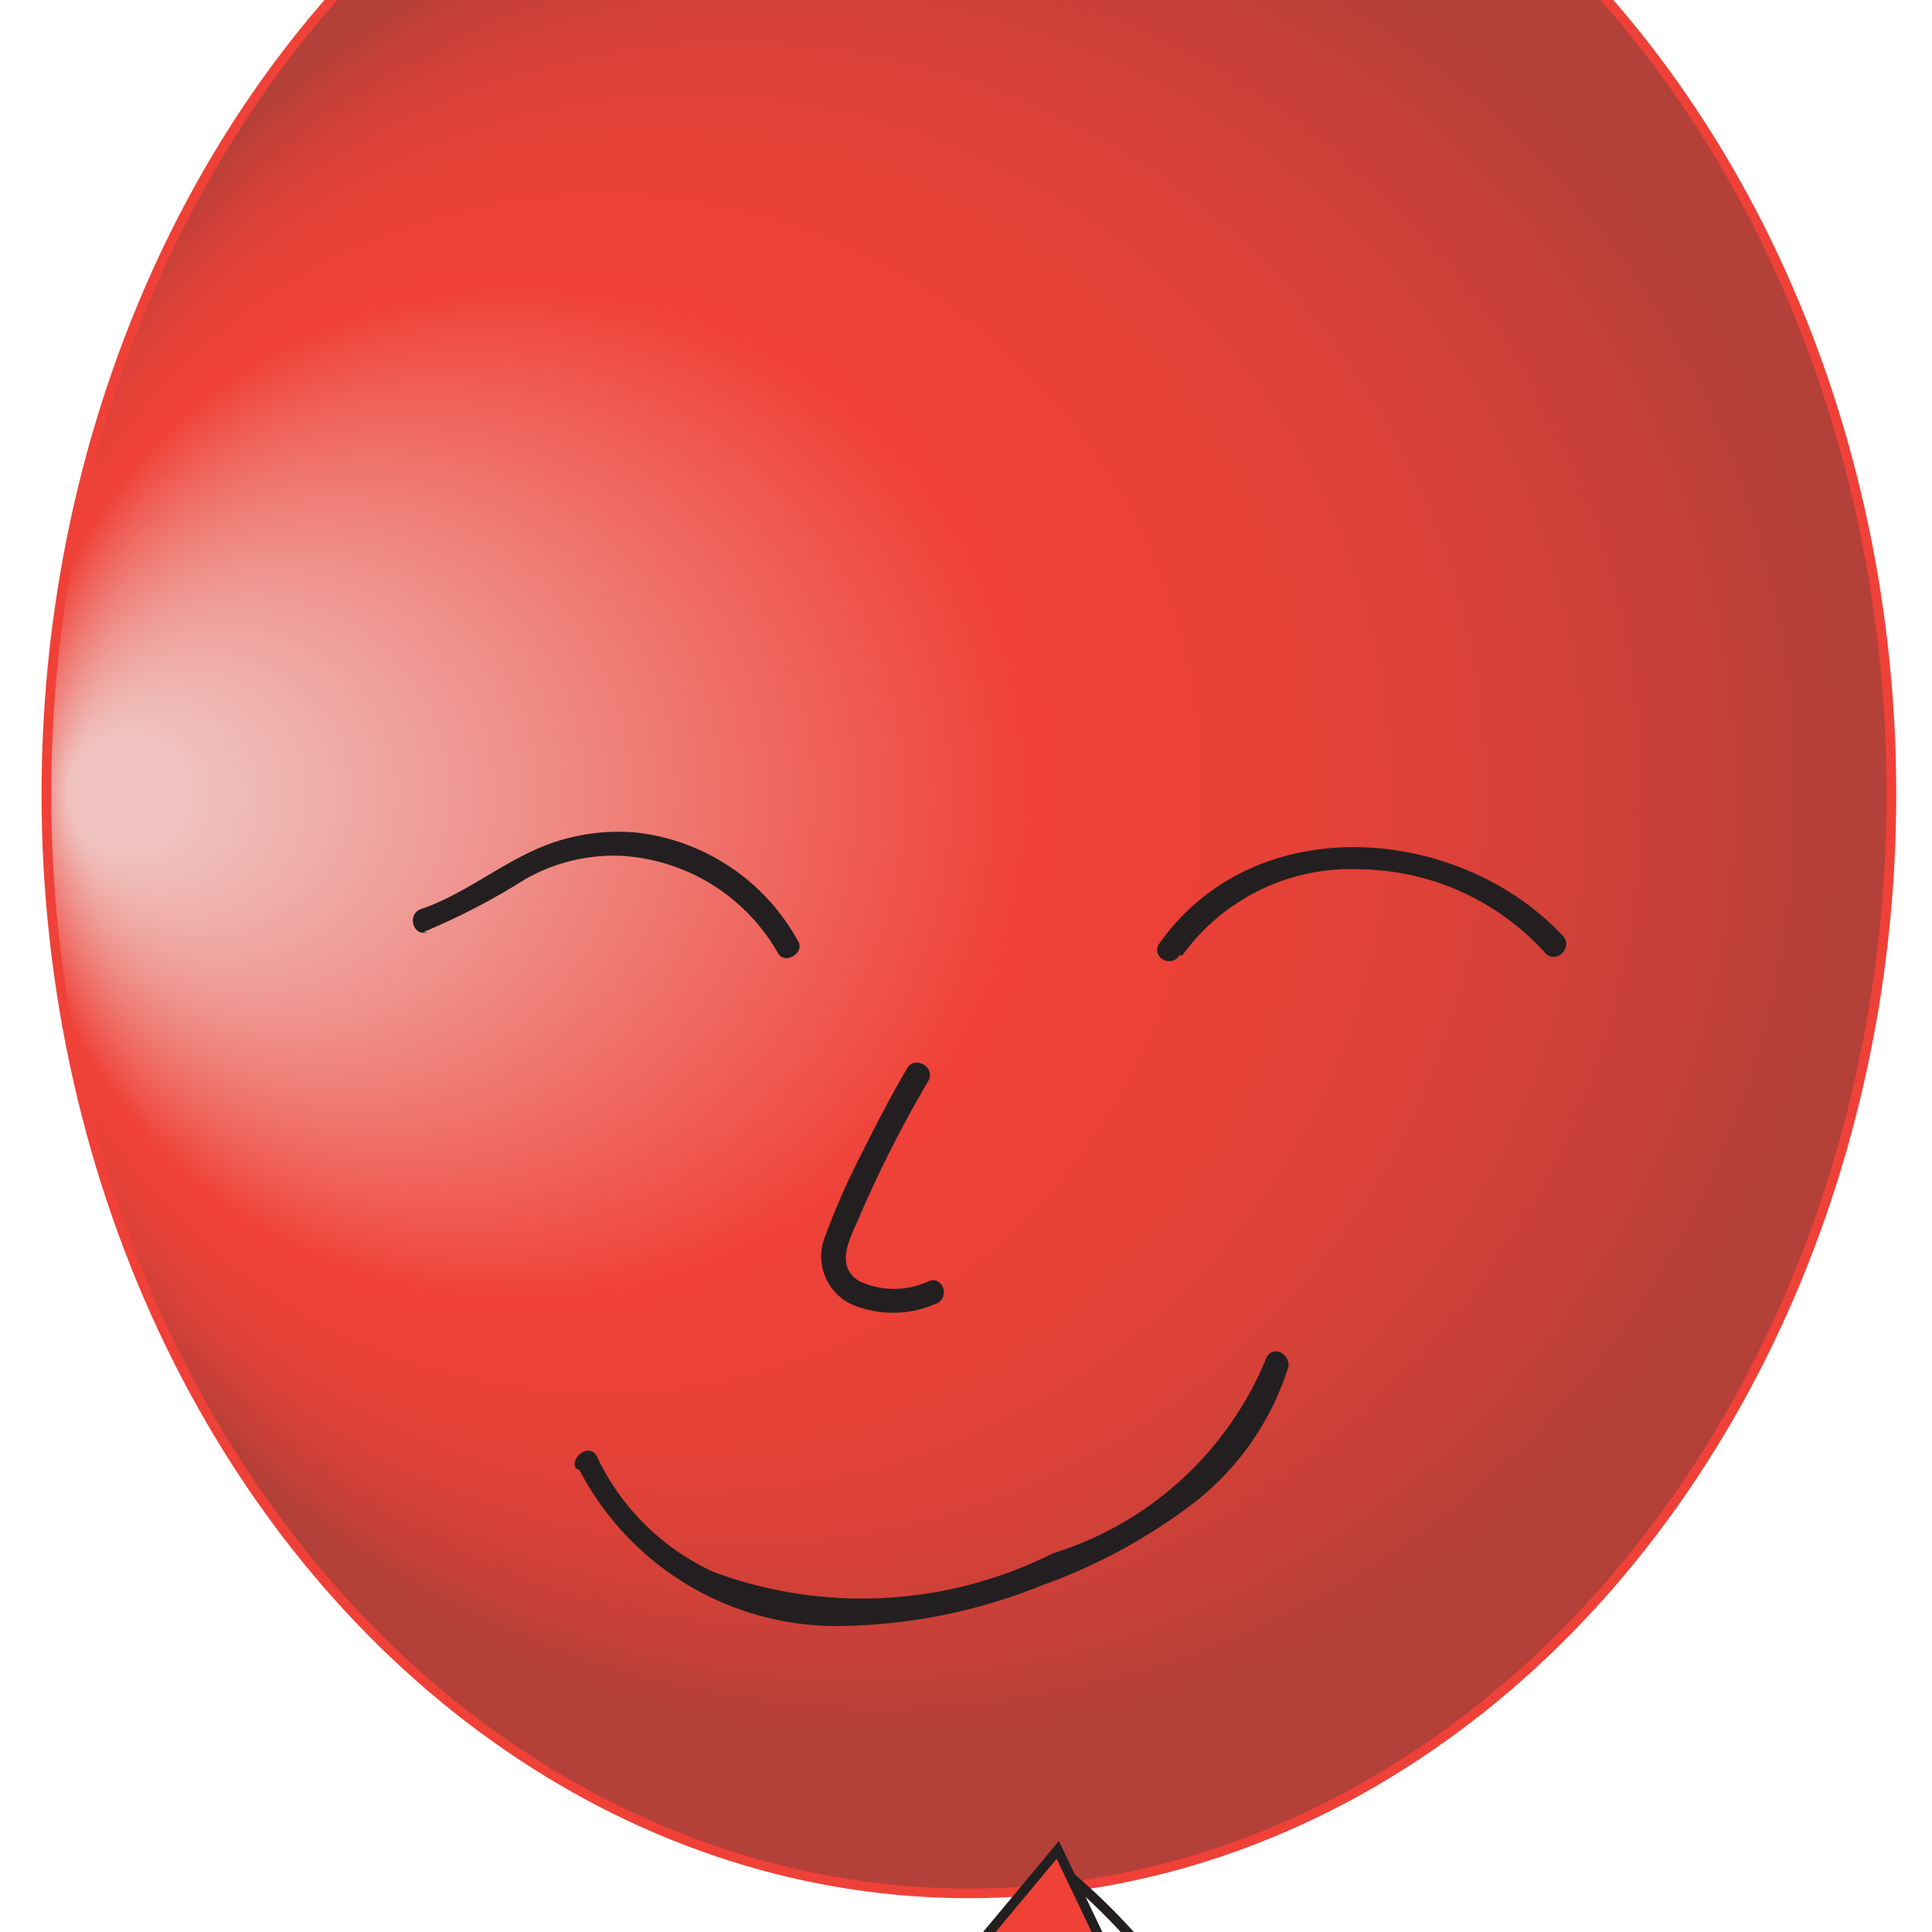 <svg id="Layer_8_copy" data-name="Layer 8 copy" xmlns="http://www.w3.org/2000/svg" xmlns:xlink="http://www.w3.org/1999/xlink" viewBox="0 0 20 20"><defs><radialGradient id="radial-gradient" cx="10.03" cy="8.22" fx="0.776" r="10.5" gradientUnits="userSpaceOnUse"><stop offset="0.06" stop-color="#efc2bf"/><stop offset="0.5" stop-color="#ef4137"/><stop offset="0.6" stop-color="#ea4137"/><stop offset="0.73" stop-color="#db4138"/><stop offset="0.86" stop-color="#c34038"/><stop offset="0.93" stop-color="#b34039"/></radialGradient></defs><ellipse cx="10.03" cy="8.22" rx="9.55" ry="11.38" style="stroke:#ef4137;stroke-miterlimit:10;stroke-width:0.1px;fill:url(#radial-gradient)"/><path d="M10.86,19.25c6.79,5.32-.17,20.84,3.75,23.11" style="fill:none;stroke:#231f20;stroke-miterlimit:10;stroke-width:0.1px"/><polygon points="10.95 19.15 9.6 20.77 11.91 21.16 10.95 19.15" style="fill:#ef4136;stroke:#231f20;stroke-miterlimit:10;stroke-width:0.1px"/><path d="M4.38,9.65A7.1,7.1,0,0,0,5.44,9.1a1.85,1.85,0,0,1,1-.24,2,2,0,0,1,1.61,1c.07.14.29,0,.21-.12A2.19,2.19,0,0,0,6.6,8.62a2.09,2.09,0,0,0-1,.15c-.43.18-.8.49-1.24.64-.15.05-.09.29.07.24Z" style="fill:#231f20"/><path d="M12.24,9.89A2.15,2.15,0,0,1,14.11,9,2.62,2.62,0,0,1,16,9.87c.11.11.29-.06.18-.18C15.12,8.55,13,8.35,12,9.77c-.09.13.12.26.21.12Z" style="fill:#231f20"/><path d="M9.39,11.06c-.17.29-.32.58-.47.88a7.75,7.75,0,0,0-.39.89.55.55,0,0,0,.28.67,1.1,1.1,0,0,0,.87,0c.16-.05.09-.29-.06-.24a.85.85,0,0,1-.73,0c-.25-.16-.09-.44,0-.65a12.61,12.61,0,0,1,.72-1.42c.08-.14-.14-.27-.22-.13Z" style="fill:#231f20"/><path d="M6,15.22a3,3,0,0,0,2.79,1.61,5.72,5.72,0,0,0,2-.42,5.84,5.84,0,0,0,1.5-.8,2.87,2.87,0,0,0,1.05-1.47c0-.15-.19-.22-.24-.06a3.51,3.51,0,0,1-2.2,2,4.41,4.41,0,0,1-3.52.19,2.48,2.48,0,0,1-1.2-1.19c-.07-.15-.28,0-.22.12Z" style="fill:#231f20"/></svg>